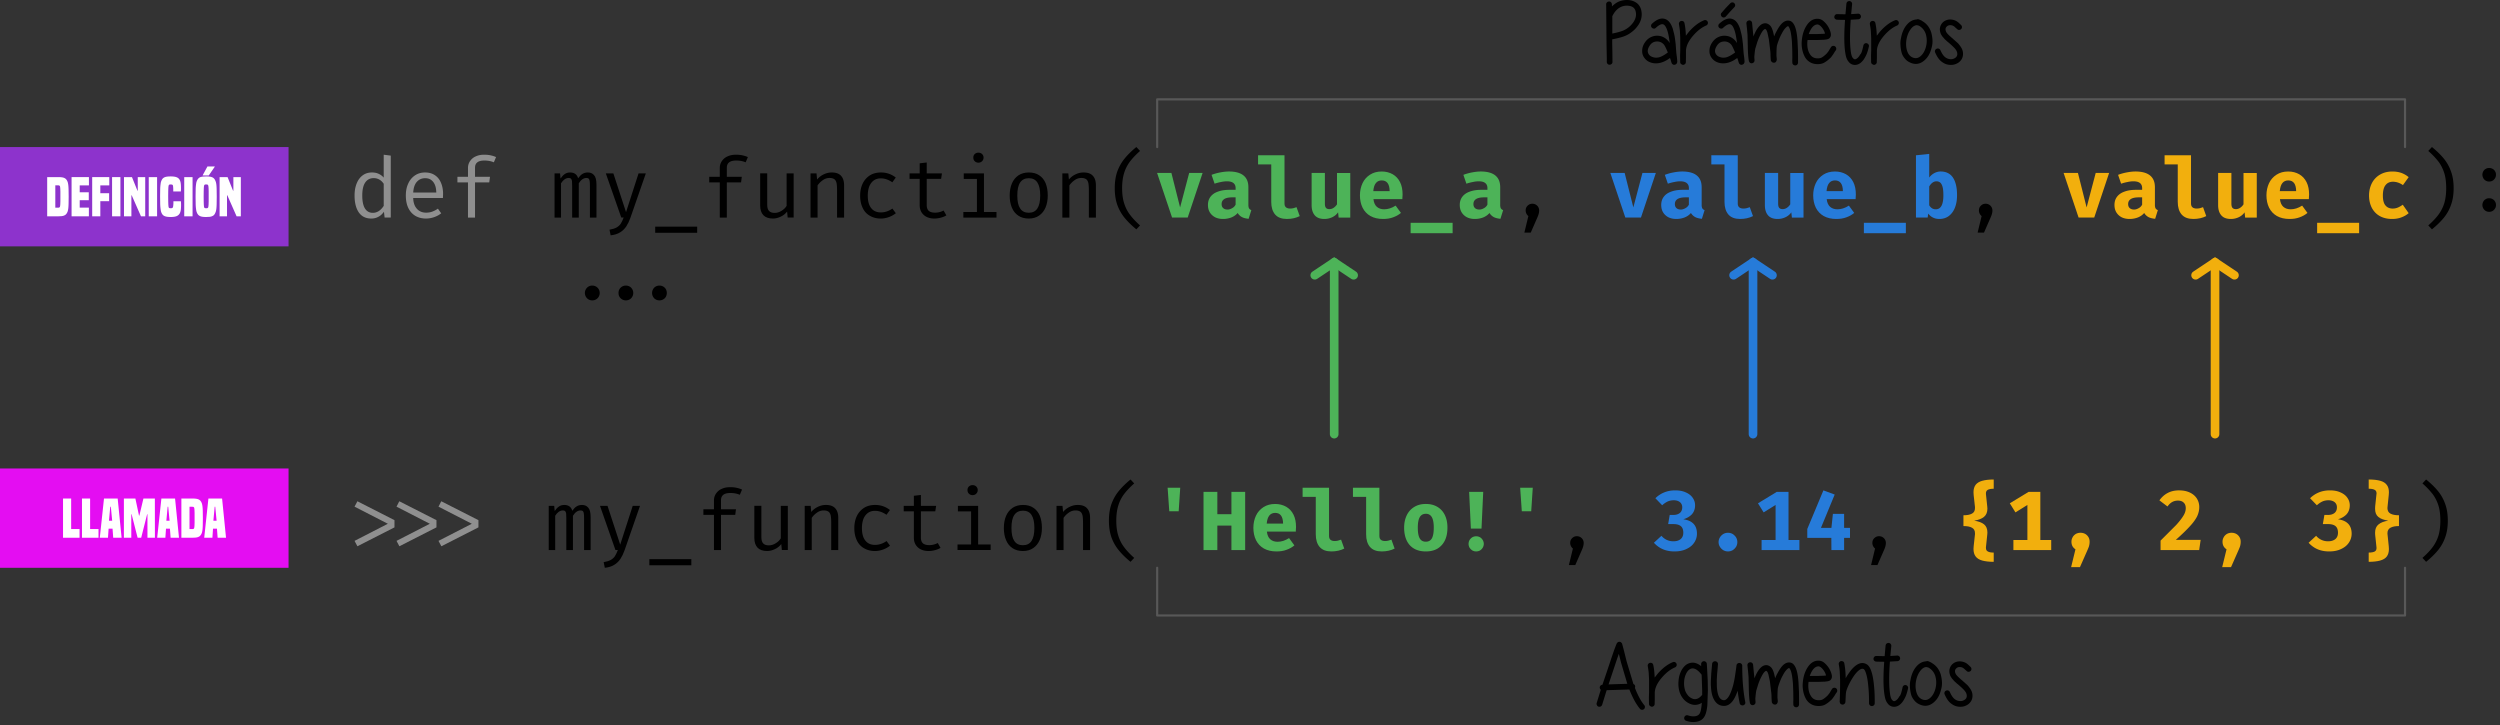 <svg xmlns="http://www.w3.org/2000/svg" xmlns:xlink="http://www.w3.org/1999/xlink" width="579" height="168" fill-rule="evenodd" stroke-linecap="round" stroke-miterlimit="10" xmlns:v="https://vecta.io/nano"><rect width="100%" height="100%" fill="#333333" stroke="none"/><style><![CDATA[.B{fill-rule:nonzero}.C{stroke-width:2}.D{stroke-linejoin:round}.E{stroke-miterlimit:1.5}]]></style><g fill="#8f8f8f" class="B"><path d="M88.868 35.832l1.63.208v14.348h-1.422l-.152-1.346c-.379.531-.815.929-1.308 1.175-.493.265-1.024.398-1.611.398-1.289 0-2.255-.474-2.919-1.44-.644-.948-.967-2.237-.967-3.886 0-1.042.152-1.952.474-2.767s.777-1.44 1.384-1.895 1.327-.682 2.161-.682c.569 0 1.099.095 1.535.303a3.19 3.19 0 0 1 1.194.891v-5.307zm-2.312 5.421c-.853 0-1.516.341-1.971 1.024-.455.663-.682 1.668-.682 3.014 0 1.327.208 2.312.625 2.995.417.663 1.024 1.005 1.82 1.005.967 0 1.82-.531 2.521-1.611v-5.118c-.284-.417-.607-.739-1.005-.967a2.59 2.59 0 0 0-1.308-.341zm9.142 4.606c.019.758.171 1.384.436 1.895.284.512.644.891 1.08 1.137s.929.36 1.478.36c.493 0 .967-.076 1.384-.227a5.77 5.77 0 0 0 1.346-.701l.758 1.08a5.31 5.31 0 0 1-1.649.891 5.73 5.73 0 0 1-1.857.322c-.986 0-1.82-.227-2.54-.663-.701-.436-1.232-1.061-1.611-1.876-.36-.796-.531-1.725-.531-2.786 0-1.042.171-1.952.55-2.767a4.41 4.41 0 0 1 1.554-1.895c.682-.455 1.459-.682 2.35-.682.872 0 1.611.19 2.237.607.625.398 1.099.967 1.422 1.725.341.758.512 1.649.512 2.672l-.038.91h-6.88zm2.767-4.587c-.777 0-1.422.284-1.914.834-.512.569-.777 1.384-.853 2.483h5.345c-.019-1.08-.265-1.895-.72-2.464s-1.061-.853-1.857-.853z"/><use xlink:href="#B"/></g><path d="M136.149 39.945c.588 0 1.061.19 1.422.607.379.398.569 1.137.569 2.218v7.619h-1.516v-7.354c0-.493-.019-.853-.057-1.099s-.095-.417-.208-.55c-.114-.114-.284-.171-.531-.171-.663 0-1.27.398-1.782 1.232v7.942h-1.535v-7.354l-.038-1.099c-.038-.246-.114-.417-.227-.55-.095-.114-.284-.171-.512-.171-.682 0-1.27.398-1.801 1.232v7.942h-1.497V40.154h1.27l.114 1.194c.303-.455.625-.796.986-1.042.341-.246.758-.36 1.232-.36.967 0 1.592.436 1.857 1.346.303-.436.625-.777.986-1.005s.777-.341 1.27-.341z" class="B"/><use xlink:href="#C" class="B"/><path d="M151.743 52.492h9.723v1.422h-9.723z" class="B"/><use xlink:href="#B" x="58.319" class="B"/><use xlink:href="#D" class="B"/><use xlink:href="#E" class="B"/><use xlink:href="#F" class="B"/><path d="M219.179 49.877c-.341.227-.777.398-1.27.531a5.9 5.9 0 0 1-1.478.208c-.72 0-1.327-.133-1.857-.398-.512-.265-.891-.625-1.175-1.099-.265-.455-.398-.986-.398-1.592v-6.103h-2.35v-1.27H213v-2.331l1.63-.19v2.521h3.525l-.19 1.27h-3.336v6.084c0 .569.152 1.024.455 1.308s.815.436 1.497.436 1.346-.171 1.952-.493l.644 1.118zm7.418-14.519c.341 0 .644.114.853.322a1.1 1.1 0 0 1 .341.815c0 .341-.114.625-.341.834-.208.227-.512.341-.853.341a1.16 1.16 0 0 1-.853-.341c-.228-.227-.322-.493-.322-.834 0-.322.095-.588.322-.815a1.22 1.22 0 0 1 .853-.322zm-3.393 4.795h4.682V49.1h2.9v1.289h-7.676V49.1h3.146v-7.657h-3.052v-1.289z" class="B"/><use xlink:href="#G" class="B"/><use xlink:href="#E" x="58.32" class="B"/><use xlink:href="#H" class="B"/><g fill="#4db358" class="B"><use xlink:href="#I"/><use xlink:href="#J"/><use xlink:href="#K"/><use xlink:href="#L"/><use xlink:href="#M"/><path d="M326.702 51.602h9.723v2.407h-9.723z"/><use xlink:href="#J" x="58.32"/></g><use xlink:href="#N" class="B"/><g fill="#267bd9" class="B"><use xlink:href="#I" x="104.973"/><use xlink:href="#J" x="104.977"/><use xlink:href="#K" x="104.975"/><use xlink:href="#L" x="104.973"/><use xlink:href="#M" x="104.974"/><path d="M431.675 51.602h9.723v2.407h-9.723zm15.132-10.482a3.56 3.56 0 0 1 1.175-1.024 3.05 3.05 0 0 1 1.459-.379c1.289 0 2.255.493 2.881 1.44.625.967.929 2.312.929 4.037 0 1.08-.152 2.028-.474 2.862s-.796 1.478-1.403 1.952c-.625.474-1.365.701-2.255.701-.512 0-.986-.095-1.44-.322a2.89 2.89 0 0 1-1.099-.929l-.133.929h-2.71V35.965l3.071-.322v5.478zm1.516 7.354c1.175 0 1.763-1.08 1.763-3.241 0-.834-.057-1.478-.19-1.952s-.322-.815-.55-1.005c-.246-.19-.531-.284-.872-.284-.625 0-1.194.398-1.668 1.194v4.359c.19.303.417.55.663.701a1.6 1.6 0 0 0 .853.227z"/></g><use xlink:href="#N" x="104.974" class="B"/><g fill="#f2af0d" class="B"><use xlink:href="#I" x="209.95"/><use xlink:href="#J" x="209.951"/><use xlink:href="#K" x="209.949"/><use xlink:href="#L" x="209.947"/><use xlink:href="#M" x="209.947"/><path d="M536.649 51.602h9.723v2.407h-9.723zm17.539-3.298c.379 0 .758-.076 1.137-.227.36-.152.758-.379 1.156-.663l1.365 1.952c-.474.417-1.042.739-1.706.986-.644.246-1.365.36-2.123.36-1.099 0-2.047-.227-2.843-.663-.815-.455-1.422-1.099-1.857-1.914-.417-.815-.644-1.763-.644-2.843 0-1.061.227-2.028.663-2.881a4.82 4.82 0 0 1 1.876-1.971c.815-.474 1.763-.72 2.862-.72.777 0 1.459.114 2.066.322.625.227 1.194.55 1.706.986l-1.327 1.839c-.739-.512-1.516-.777-2.312-.777-.739 0-1.308.265-1.706.777-.417.512-.625 1.308-.625 2.426 0 1.08.208 1.857.625 2.312.398.474.967.701 1.687.701z"/></g><use xlink:href="#O" class="B"/><path d="M574.922 40.457a1.59 1.59 0 0 1 .208-.777 1.37 1.37 0 0 1 .569-.569 1.55 1.55 0 0 1 .796-.208c.284 0 .569.076.796.208a1.37 1.37 0 0 1 .569.569 1.41 1.41 0 0 1 .208.777c0 .284-.057.55-.208.796-.133.246-.322.436-.569.588-.227.133-.512.208-.796.208a1.56 1.56 0 0 1-.796-.208c-.246-.152-.436-.341-.569-.588a1.66 1.66 0 0 1-.208-.796zm0 7.013a1.59 1.59 0 0 1 .208-.777 1.37 1.37 0 0 1 .569-.569c.227-.152.493-.208.796-.208.284 0 .55.057.796.208a1.37 1.37 0 0 1 .569.569 1.41 1.41 0 0 1 .208.777c0 .303-.057.569-.208.796-.133.246-.322.436-.569.588-.227.133-.512.208-.796.208a1.56 1.56 0 0 1-.796-.208c-.246-.152-.436-.341-.569-.588a1.55 1.55 0 0 1-.208-.796zm-431.67 20.375a1.68 1.68 0 0 1 .208-.853 1.65 1.65 0 0 1 .625-.625c.246-.152.55-.227.853-.227a1.78 1.78 0 0 1 .891.227c.265.152.455.36.607.625a1.69 1.69 0 0 1 .227.853 1.71 1.71 0 0 1-.227.872 1.6 1.6 0 0 1-.607.625 1.78 1.78 0 0 1-.891.227c-.303 0-.607-.076-.853-.227a1.65 1.65 0 0 1-.625-.625c-.152-.265-.208-.55-.208-.872zm7.771 0a1.69 1.69 0 0 1 .227-.853 1.48 1.48 0 0 1 .607-.625 1.71 1.71 0 0 1 .872-.227 1.71 1.71 0 0 1 .872.227 1.65 1.65 0 0 1 .625.625 1.89 1.89 0 0 1 .208.853 1.91 1.91 0 0 1-.208.872 1.65 1.65 0 0 1-.625.625 1.71 1.71 0 0 1-.872.227 1.71 1.71 0 0 1-.872-.227 1.49 1.49 0 0 1-.607-.625 1.71 1.71 0 0 1-.227-.872zm-15.561 0a1.69 1.69 0 0 1 .227-.853 1.74 1.74 0 0 1 .607-.625 1.71 1.71 0 0 1 .872-.227 1.67 1.67 0 0 1 .872.227 1.65 1.65 0 0 1 .625.625 1.69 1.69 0 0 1 .227.853 1.71 1.71 0 0 1-.227.872 1.65 1.65 0 0 1-.625.625c-.246.152-.55.227-.872.227a1.71 1.71 0 0 1-.872-.227 1.76 1.76 0 0 1-.607-.625 1.71 1.71 0 0 1-.227-.872z" class="B"/><path d="M82.111 117.343l.663-1.251 8.586 4.378v1.668l-8.586 4.378-.663-1.251 7.714-3.961-7.714-3.961zm9.723 0l.644-1.251 8.605 4.378v1.668l-8.586 4.378-.663-1.251 7.714-3.961-7.714-3.961zm9.723 0l.644-1.251 8.605 4.378v1.668l-8.586 4.378-.663-1.251 7.714-3.961-7.714-3.961z" fill="#8f8f8f" class="B"/><path d="M134.798 116.945c.588 0 1.061.19 1.422.607.379.398.569 1.137.569 2.218v7.619h-1.516v-7.354c0-.493-.019-.853-.057-1.099s-.095-.417-.208-.55c-.114-.114-.284-.171-.531-.171-.663 0-1.27.398-1.782 1.232v7.942h-1.535v-7.354l-.038-1.099c-.038-.246-.114-.417-.227-.55-.095-.114-.284-.171-.512-.171-.682 0-1.27.398-1.801 1.232v7.942h-1.497v-10.235h1.27l.114 1.194c.303-.455.625-.796.986-1.042.341-.246.758-.36 1.232-.36.967 0 1.592.436 1.857 1.346.303-.436.625-.777.986-1.005s.777-.341 1.27-.341z" class="B"/><use xlink:href="#C" x="-1.351" y="77" class="B"/><path d="M150.392 129.492h9.723v1.422h-9.723zm18.696-16.66a6.93 6.93 0 0 1 1.459.133c.455.095.891.227 1.308.417l-.512 1.213c-.644-.284-1.384-.417-2.199-.417-1.44 0-2.161.55-2.161 1.687v2.085h3.469l-.171 1.289h-3.298v8.15h-1.63v-8.15h-2.445v-1.289h2.445v-2.047a2.75 2.75 0 0 1 .493-1.611 3 3 0 0 1 1.327-1.08c.569-.265 1.194-.379 1.914-.379z" class="B"/><use xlink:href="#D" x="-1.351" y="77" class="B"/><use xlink:href="#P" class="B"/><use xlink:href="#F" x="-1.351" y="77" class="B"/><path d="M217.828 126.877c-.341.227-.777.398-1.27.531a5.9 5.9 0 0 1-1.478.208c-.72 0-1.327-.133-1.857-.398-.512-.265-.891-.625-1.175-1.099-.265-.455-.398-.986-.398-1.592v-6.103h-2.35v-1.27h2.35v-2.331l1.63-.19v2.521h3.525l-.19 1.27h-3.336v6.084c0 .569.152 1.024.455 1.308s.815.436 1.497.436 1.346-.171 1.952-.493l.644 1.118zm7.418-14.519c.341 0 .644.114.853.322a1.1 1.1 0 0 1 .341.815c0 .341-.114.625-.341.834-.208.227-.512.341-.853.341a1.16 1.16 0 0 1-.853-.341c-.228-.227-.322-.493-.322-.834 0-.322.095-.588.322-.815a1.22 1.22 0 0 1 .853-.322zm-3.393 4.795h4.682v8.946h2.9v1.289h-7.676V126.1h3.146v-7.657h-3.052v-1.289z" class="B"/><use xlink:href="#G" x="-1.351" y="77" class="B"/><use xlink:href="#P" x="58.32" class="B"/><use xlink:href="#H" x="-1.351" y="77" class="B"/><g fill="#4db358" class="B"><path d="M272.982 118.405h-2.18l-.379-5.44h2.919l-.36 5.44zm15.398 8.984h-3.184v-5.667h-3.26v5.667h-3.203v-13.476h3.203v5.174h3.26v-5.174h3.184v13.476z"/><use xlink:href="#M" x="-24.68" y="77"/><use xlink:href="#K" x="10.314" y="77"/><use xlink:href="#K" x="21.977" y="77"/><path d="M330.222 116.718c1.042 0 1.933.227 2.691.682s1.327 1.08 1.725 1.914c.398.815.588 1.782.588 2.881 0 1.156-.19 2.142-.588 2.957-.398.834-.986 1.459-1.725 1.914-.758.436-1.649.644-2.691.644-1.061 0-1.952-.208-2.71-.644s-1.327-1.061-1.725-1.895c-.379-.815-.588-1.801-.588-2.957 0-1.099.208-2.047.607-2.881.398-.815.967-1.459 1.725-1.914.758-.474 1.649-.701 2.691-.701zm0 2.274c-.625 0-1.099.265-1.403.777s-.455 1.327-.455 2.445c0 1.137.152 1.971.455 2.483s.758.758 1.403.758c.625 0 1.099-.246 1.403-.777.284-.512.436-1.346.436-2.483 0-1.099-.152-1.914-.455-2.426a1.5 1.5 0 0 0-1.384-.777zm10.033-5.08h3.26l-.398 8.51h-2.464l-.398-8.51zm1.63 10.292a1.83 1.83 0 0 1 .891.227 1.85 1.85 0 0 1 .625.644 1.79 1.79 0 0 1 .246.891 1.78 1.78 0 0 1-.246.872 1.85 1.85 0 0 1-.625.644 1.83 1.83 0 0 1-.891.227 1.78 1.78 0 0 1-.891-.227 2.09 2.09 0 0 1-.644-.644 1.76 1.76 0 0 1-.227-.872 1.78 1.78 0 0 1 .227-.891 2.09 2.09 0 0 1 .644-.644 1.78 1.78 0 0 1 .891-.227zm12.744-5.799h-2.18l-.379-5.44h2.919l-.36 5.44z"/></g><use xlink:href="#N" x="10.313" y="77" class="B"/><g fill="#267bd9" class="B"><use xlink:href="#Q"/><path d="M398.026 125.55a2.03 2.03 0 0 1 .303-1.08c.19-.322.455-.588.796-.796a2.09 2.09 0 0 1 1.08-.284 2.19 2.19 0 0 1 1.08.284c.322.208.588.474.796.796a2.19 2.19 0 0 1 .284 1.08 2.09 2.09 0 0 1-.284 1.08c-.208.322-.474.588-.796.796a2.19 2.19 0 0 1-1.08.284 2.09 2.09 0 0 1-1.08-.284c-.341-.208-.607-.474-.796-.796-.208-.322-.303-.682-.303-1.08z"/><use xlink:href="#R"/><path d="M427.095 122.252h1.365v2.312h-1.365v2.824h-2.938l-.019-2.824h-5.572v-2.047l3.734-8.946 2.616.967-3.184 7.714h2.426l.341-3.241h2.597v3.241z"/></g><use xlink:href="#N" x="80.296" y="77" class="B"/><g fill="#f2af0d" class="B"><path d="M461.744 113.192c-.625 0-1.099.095-1.403.265-.303.19-.436.512-.398.967l.303 2.881.038.474c0 .853-.265 1.497-.796 1.933s-1.289.72-2.274.872c1.024.152 1.782.436 2.293.853s.777 1.042.777 1.914c0 .152-.019.322-.038.512l-.303 2.881v.152c0 .417.152.682.455.834.303.171.758.246 1.346.246v2.142c-1.099 0-1.99-.114-2.672-.303s-1.194-.512-1.516-.948c-.322-.417-.493-1.005-.493-1.725 0-.133.019-.341.038-.625l.303-2.767v-.265c0-.588-.227-1.024-.701-1.27-.474-.265-1.118-.379-1.971-.379v-2.502c.834 0 1.497-.114 1.971-.379.474-.246.701-.682.701-1.27v-.265l-.303-2.748-.038-.663c0-.72.171-1.289.493-1.725.322-.417.834-.739 1.516-.929s1.573-.303 2.672-.303v2.142z"/><use xlink:href="#R" x="58.321"/><use xlink:href="#S"/><path d="M504.705 113.571c.986 0 1.82.19 2.521.531s1.232.815 1.592 1.403a3.62 3.62 0 0 1 .531 1.933c0 .739-.171 1.44-.493 2.142-.341.682-.891 1.459-1.668 2.293-.777.853-1.857 1.914-3.279 3.165h5.762l-.341 2.35h-8.946v-2.18l3.582-3.582c.796-.872 1.365-1.611 1.725-2.218.36-.588.531-1.156.531-1.706s-.152-.986-.474-1.289c-.322-.322-.758-.474-1.327-.474-.512 0-.948.114-1.327.322s-.758.55-1.099 1.042l-1.876-1.422c.531-.739 1.156-1.308 1.914-1.706.739-.398 1.63-.607 2.672-.607z"/><use xlink:href="#S" x="34.989"/><use xlink:href="#Q" x="151.626"/><path d="M548.591 111.05c1.099 0 2.009.114 2.691.303s1.175.512 1.497.948c.341.417.493 1.005.493 1.725 0 .133-.019.341-.038.625l-.284 2.767c-.019.057-.019.152-.019.265 0 .588.246 1.024.701 1.27.474.265 1.137.379 1.971.379v2.502c-.834 0-1.478.114-1.952.379-.474.246-.72.682-.72 1.27 0 .114 0 .208.019.265l.284 2.748.038.663c0 .72-.171 1.289-.493 1.725s-.834.739-1.516.929c-.663.19-1.573.303-2.672.303v-2.142c.644 0 1.118-.095 1.422-.265.303-.19.436-.512.379-.967l-.303-2.881c-.019-.171-.019-.322-.019-.474 0-.872.265-1.516.796-1.933.531-.436 1.27-.72 2.255-.872-1.024-.152-1.782-.436-2.293-.853s-.758-1.042-.758-1.914l.019-.512.303-2.881c.019-.038.019-.095.019-.152 0-.417-.152-.682-.455-.834-.303-.171-.758-.246-1.365-.246v-2.142z"/></g><use xlink:href="#O" x="-1.351" y="77" class="B"/><g fill="none"><g stroke="#4db358" class="C"><path d="M304.5 63.749l4.5-3 4.5 3"/><path d="M309 100.547V60.749" class="D E"/></g><g stroke="#267bd9" class="C"><path d="M401.5 63.749l4.5-3 4.5 3"/><path d="M406 100.547V60.749" class="D E"/></g><g stroke="#f2af0d" class="C"><path d="M508.5 63.749l4.5-3 4.5 3"/><path d="M513 100.547V60.749" class="D E"/></g><path d="M268.002 131.5v11.047h289.001V131.5M268.002 34.059V23.012h289.001v11.047" stroke="#585858" stroke-width=".5" class="D E"/></g><g class="B"><path d="M372.543 158.507l4.34-.14-1.44-4.88-.52-2.06-.44 1.26-1.94 5.82zm-.44 1.34l-1.04 3.36c-.06.18-.16.3-.32.4a.72.72 0 0 1-.5.06.61.61 0 0 1-.38-.32.63.63 0 0 1-.08-.5l.96-3.1c-.14-.12-.22-.28-.24-.46s.04-.34.16-.48.28-.2.46-.22l.68-2 .78-2.32.66-1.98.62-1.8.38-1 .14-.34c.02-.06.04-.1.06-.12.02-.04.04-.08.06-.1a.34.34 0 0 1 .12-.12c.14-.14.32-.18.52-.16.16.02.3.1.4.24.04.02.06.06.08.1s.04.08.06.1c.02.04.02.1.04.16l.1.36.3 1.14.6 2.42 1.58 5.26c.26.1.4.3.4.6a.64.64 0 0 1-.06.28c.68 1.74 1.4 3.08 2.16 4 .12.14.18.3.16.48a.77.77 0 0 1-.22.46c-.14.1-.32.16-.5.14a.61.61 0 0 1-.44-.24c-.86-1.04-1.68-2.52-2.44-4.46l-5.26.16zm9.82.46v-2.06-.76l-.04-.86c-.02-.18-.02-.44-.04-.74s-.06-.58-.1-.84l-.12-.76a.64.64 0 0 1 .1-.5.69.69 0 0 1 .42-.28c.16-.02.34 0 .5.1a.63.63 0 0 1 .26.44c.18.82.28 1.78.32 2.88l.7-.9c1.1-1.26 2.26-2.16 3.48-2.66a.67.67 0 0 1 .52-.02c.16.08.28.2.36.36.06.18.06.34 0 .5-.08.18-.2.3-.36.36-1.04.44-2.04 1.22-3 2.32-1.02 1.18-1.56 2.26-1.66 3.28-.02.06-.02.12-.02.18v1.72l-.02.68v.3.04c-.02.02-.02.06-.02.08l-.04.12a.56.56 0 0 1-.32.32c-.14.08-.26.1-.38.06-.14-.06-.22-.1-.28-.14a.54.54 0 0 1-.16-.14c-.04-.06-.08-.12-.1-.2 0-.02 0-.06-.02-.1v-.14l-.02-1.42.04-1.22zm13.38-6.54l.08 1.44.12 2.34.04 2.3-.12 3.48c-.12 1.2-.34 2.06-.66 2.6-.42.74-1.12 1.16-2.08 1.26-.7.1-1.42 0-2.18-.26a.61.61 0 0 1-.38-.32c-.08-.18-.1-.34-.02-.52.06-.18.16-.3.34-.38.16-.08.32-.08.5-.02.56.18 1.08.26 1.58.2.54-.06.9-.28 1.12-.64s.36-1.04.46-2.04l.04-.44c-.94.58-1.88.64-2.86.18-.66-.3-1.18-.74-1.6-1.32a4.7 4.7 0 0 1-.82-1.86c-.14-.66-.18-1.32-.12-1.98.04-.66.16-1.26.38-1.84a4.61 4.61 0 0 1 .94-1.58 2.66 2.66 0 0 1 1.44-.84c.82-.18 1.66.08 2.5.76-.02-.18-.02-.34-.02-.48 0-.18.06-.32.18-.46s.28-.2.46-.22c.18 0 .32.06.46.18s.2.28.22.46zm-1.22 2.48c-.86-1.1-1.62-1.56-2.32-1.42-.26.06-.52.22-.78.48-.26.28-.46.64-.64 1.1-.18.48-.28.98-.3 1.52a5.05 5.05 0 0 0 .12 1.56 3.26 3.26 0 0 0 .6 1.34c.28.42.64.72 1.08.92.78.38 1.54.14 2.26-.68a.53.53 0 0 1 .12-.1v-1.1l-.12-3.58c0-.02 0-.02-.02-.04zm3.8-2.38c-.02.14-.04.46-.08.96l-.12 1.26-.08 1.42.02 1.48c.06 1.04.22 1.84.5 2.38.28.52.66.78 1.14.8.28 0 .56-.16.84-.5.3-.34.58-.86.84-1.56.36-.9.66-2.08.88-3.52l.24-1.62.08-.62c.02-.1.02-.16.02-.2 0-.02 0-.06.02-.08v-.04l.04-.12c.02-.06.06-.1.1-.14a.65.65 0 0 1 .56-.22c.22.02.4.12.52.3.02.06.06.12.08.18.02.04.02.08.02.12v.06c0 3.22.24 6 .7 8.38.04.18.02.34-.08.48-.1.16-.26.26-.44.3-.18.02-.36-.02-.5-.1-.16-.12-.26-.26-.28-.44-.2-.94-.36-1.9-.46-2.88-.06.22-.14.42-.22.62-.32.82-.68 1.48-1.06 1.94-.56.66-1.2 1-1.94.98-1.02-.02-1.78-.54-2.3-1.54-.38-.7-.6-1.66-.66-2.88-.04-.4-.04-.92-.02-1.58l.08-1.52.12-1.3.08-.92a.65.65 0 0 1 .24-.44.66.66 0 0 1 .5-.16c.18.02.32.08.46.22a.66.66 0 0 1 .16.5z"/><use xlink:href="#T"/><use xlink:href="#U"/><path d="M427.463 157.087c.22-.42.46-.8.72-1.16.58-.86 1.18-1.5 1.78-1.9.84-.56 1.62-.62 2.36-.18.48.28.86.88 1.14 1.82.22.68.38 1.54.5 2.6.18 1.54.24 3.08.22 4.62 0 .18-.06.32-.2.46-.14.12-.3.18-.46.18a.58.58 0 0 1-.46-.2.65.65 0 0 1-.2-.48 33.54 33.54 0 0 0-.22-4.42c-.1-1-.26-1.78-.44-2.36-.18-.62-.38-.98-.56-1.1-.26-.14-.58-.1-.96.16-.44.3-.92.82-1.42 1.56-.44.66-.82 1.34-1.16 2.06-.34.74-.52 1.28-.56 1.62-.04.24-.06.58-.08 1.02l-.06 1.14c0 .02 0 .06-.02.08v.04c0 .06-.02.1-.04.16-.04.06-.08.12-.14.18-.18.18-.38.24-.62.18-.18-.04-.32-.14-.42-.3l-.06-.16-.02-.14c-.02-.02-.02-.04-.02-.08s0-.14.02-.28l.02-.72.04-1.12.02-1.32v-.86-.92c-.02-.16-.02-.44-.04-.82l-.04-.92-.08-.78-.14-.86a.64.64 0 0 1 .1-.5.69.69 0 0 1 .42-.28c.16-.02.34.02.5.1a.63.63 0 0 1 .26.44c.18.9.3 2.06.32 3.44z"/><use xlink:href="#V"/><use xlink:href="#W"/><use xlink:href="#X"/><path d="M373.389 9.11v.9l.04 2.14.02 2.2a.58.58 0 0 1-.2.46c-.14.12-.3.18-.48.18a.58.58 0 0 1-.46-.2c-.12-.14-.18-.3-.18-.48.02-.46 0-1.16-.02-2.12l-.04-2.18-.08-8.96c-.02-.18.04-.34.16-.48s.28-.2.46-.22.34.04.48.16.2.28.22.46a4.52 4.52 0 0 1 .02.52c.3-.3.62-.56.98-.8.44-.28.94-.48 1.52-.6.56-.1 1.12-.12 1.66-.04.6.1 1.14.32 1.6.66.46.36.8.86.98 1.48.18.7.2 1.38.06 2a4.53 4.53 0 0 1-.8 1.76c-.4.56-.84 1.02-1.34 1.4-.5.4-1.02.72-1.56.94-.64.28-1.66.56-3.04.82zm.02-1.34c1.12-.22 1.96-.46 2.5-.68.98-.42 1.78-1.08 2.38-1.94.58-.86.76-1.74.5-2.6-.18-.68-.68-1.08-1.5-1.2s-1.58.04-2.26.46c-.62.4-1.14 1-1.54 1.8-.02.04-.06.08-.08.1v4.06zm12.86 4.38c-.38-.9-.66-1.5-.86-1.76a2 2 0 0 0-1.7-.78c-.7.02-1.24.34-1.64.96-.54.82-.6 1.52-.14 2.1.2.26.48.44.88.56.36.14.8.16 1.28.08.58-.12 1.32-.5 2.18-1.16zm-3.66-6.66c1.14-1.06 2.18-1.42 3.1-1.06.74.28 1.3 1.02 1.7 2.2l.3 1.16c.1.42.18.86.24 1.32l.14 1.16.08 1.12.06.76c0 .02.04.4.14 1.1l.06.62c.02.24.04.42.02.52l-.06.18c-.06.18-.18.3-.34.36-.26.14-.52.1-.74-.1a.72.72 0 0 1-.14-.2c-.04-.08-.08-.2-.12-.34l-.08-.28c-.02-.1-.04-.16-.06-.18l-.14-.4c-.86.64-1.68 1.02-2.44 1.16-.72.14-1.38.1-1.98-.1-.62-.2-1.1-.54-1.46-1.02a2.53 2.53 0 0 1-.56-1.7c0-.66.2-1.3.62-1.92.42-.64.98-1.1 1.66-1.36s1.38-.28 2.08-.1c.68.2 1.28.6 1.76 1.2.08.1.16.24.26.38-.14-1.22-.32-2.18-.56-2.9-.26-.8-.58-1.28-.92-1.42-.4-.16-.98.1-1.74.8-.14.14-.3.2-.46.18-.18-.02-.34-.08-.46-.22-.14-.14-.2-.3-.18-.48s.08-.32.22-.44zm6.54 6.16V9.59v-.76l-.04-.86c-.02-.18-.02-.44-.04-.74s-.06-.58-.1-.84l-.12-.76a.64.64 0 0 1 .1-.5.69.69 0 0 1 .42-.28c.16-.02.34 0 .5.1a.63.63 0 0 1 .26.44c.18.82.28 1.78.32 2.88l.7-.9c1.1-1.26 2.26-2.16 3.48-2.66a.67.67 0 0 1 .52-.02c.16.08.28.2.36.36.06.18.06.34 0 .5-.08.18-.2.3-.36.36-1.04.44-2.04 1.22-3 2.32-1.02 1.18-1.56 2.26-1.66 3.28-.02.06-.02.12-.02.18v1.72l-.02.68v.3.04c-.02.02-.02.06-.02.08l-.04.12a.56.56 0 0 1-.32.32c-.14.08-.26.1-.38.06-.14-.06-.22-.1-.28-.14a.54.54 0 0 1-.16-.14c-.04-.06-.08-.12-.1-.2 0-.02 0-.06-.02-.1v-.14l-.02-1.42.04-1.22zm12.7.5c-.38-.9-.66-1.5-.86-1.76a2 2 0 0 0-1.7-.78c-.7.02-1.24.34-1.64.96-.54.82-.6 1.52-.14 2.1.2.26.48.44.88.56.36.14.8.16 1.28.08.58-.12 1.32-.5 2.18-1.16zm-3.66-6.66c1.14-1.06 2.18-1.42 3.1-1.06.74.28 1.3 1.02 1.7 2.2l.3 1.16c.1.42.18.86.24 1.32l.14 1.16.08 1.12.06.76c0 .02.04.4.14 1.1l.06.62c.02.24.04.42.02.52l-.06.18c-.06.18-.18.3-.34.36-.26.14-.52.1-.74-.1a.72.72 0 0 1-.14-.2c-.04-.08-.08-.2-.12-.34l-.08-.28c-.02-.1-.04-.16-.06-.18l-.14-.4c-.86.64-1.68 1.02-2.44 1.16-.72.14-1.38.1-1.98-.1-.62-.2-1.1-.54-1.46-1.02a2.53 2.53 0 0 1-.56-1.7c0-.66.2-1.3.62-1.92.42-.64.98-1.1 1.66-1.36s1.38-.28 2.08-.1c.7.2 1.28.6 1.76 1.2.08.1.16.24.26.38-.14-1.22-.32-2.18-.56-2.9-.26-.8-.58-1.28-.92-1.42-.4-.16-.98.1-1.74.8-.14.14-.3.2-.46.18-.18-.02-.34-.08-.46-.22-.14-.14-.2-.3-.18-.48s.08-.32.22-.44zm.54-2.54l.96-1.1 1.08-1.12c.14-.12.3-.18.48-.18.18.02.32.08.44.22s.18.28.18.46c-.02.18-.08.34-.22.46l-.96 1.02-1 1.12c-.12.14-.28.2-.44.22-.18.02-.34-.04-.48-.18-.14-.12-.2-.28-.22-.46s.04-.32.18-.46z"/><use xlink:href="#T" x="-0.234" y="-148.657"/><use xlink:href="#U" x="-0.234" y="-148.657"/><use xlink:href="#V" x="-9.074" y="-148.657"/><path d="M433.369 11.65V9.59v-.76l-.04-.86c-.02-.18-.02-.44-.04-.74s-.06-.58-.1-.84l-.12-.76c-.04-.18 0-.34.1-.5a.69.69 0 0 1 .42-.28c.16-.02.34 0 .5.1a.63.63 0 0 1 .26.44c.18.82.28 1.78.32 2.88l.7-.9c1.1-1.26 2.26-2.16 3.48-2.66a.67.67 0 0 1 .52-.02c.16.08.28.2.36.36.06.18.06.34 0 .5-.08.18-.2.3-.36.36-1.04.44-2.04 1.22-3 2.32-1.02 1.18-1.56 2.26-1.66 3.28-.02.06-.02.12-.02.18v1.72l-.02.68v.3.04c-.02.02-.02.06-.02.08l-.04.12a.56.56 0 0 1-.32.32c-.14.08-.26.1-.38.06-.14-.06-.22-.1-.28-.14s-.12-.08-.16-.14-.08-.12-.1-.2c0-.02 0-.06-.02-.1v-.14l-.02-1.42.04-1.22z"/><use xlink:href="#W" x="-2.194" y="-148.657"/><use xlink:href="#X" x="-2.194" y="-148.657"/></g><g transform="matrix(.705 0 0 1 -393.537 -411.941)"><path d="M558 446h95v23h-95z" fill="#8d33cc"/><g fill="#fff" class="B"><use xlink:href="#Y"/><path d="M581.721 462.042v-9.084h5.7v1.92h-3.029v1.596h2.978v1.836h-2.978v1.716h3.012v2.016h-5.683zm6.772 0v-9.084h5.615v1.92h-2.944v1.812h2.893v1.848h-2.893v3.504h-2.671zm6.534-9.084h2.739v9.084h-2.739z"/><use xlink:href="#Z"/><path d="M607.074 452.958h2.739v9.084h-2.739zm10.566 5.604a7.03 7.03 0 0 1 .051.816c0 .48-.034.9-.102 1.248-.085.36-.238.66-.476.888s-.579.408-1.004.516c-.442.108-1.021.168-1.736.168-.851 0-1.497-.048-1.94-.168-.459-.108-.783-.3-1.004-.576-.119-.132-.204-.276-.289-.456s-.136-.408-.187-.708a8.47 8.47 0 0 1-.119-1.128l-.034-1.74.034-1.716c.017-.444.068-.804.119-1.08s.102-.504.187-.66.17-.312.289-.444c.221-.276.561-.456.987-.564s1.055-.156 1.872-.156c.732 0 1.31.048 1.753.144s.783.252 1.021.468.391.492.476.828c.085.348.119.756.119 1.236v.372c-.017.132-.017.276-.034.432h-2.501v-.6l-.034-.396-.034-.252-.051-.144c-.051-.156-.289-.228-.715-.228-.221 0-.374.012-.459.048-.102.036-.17.096-.204.18-.034.06-.051.144-.068.216-.017.084-.034.216-.051.384l-.034.72-.017 1.188.017 1.212.034.72.051.396c.017.084.034.168.068.228.034.084.102.132.204.168s.289.048.544.048c.34 0 .544-.072.613-.204.051-.084.085-.168.102-.252l.051-.3c.017-.108.017-.228.034-.372v-.48h2.467zm1.089-5.604h2.739v9.084h-2.739zm10.056 8.496c-.119.144-.238.264-.391.348-.153.096-.357.168-.579.228-.221.072-.493.108-.8.132l-1.072.036c-.834 0-1.463-.048-1.872-.168-.425-.108-.766-.3-.987-.576-.119-.132-.204-.288-.289-.456-.085-.156-.136-.384-.187-.66s-.102-.648-.119-1.104l-.034-1.74.034-1.74a7.64 7.64 0 0 1 .119-1.092c.051-.276.102-.504.187-.66a2.77 2.77 0 0 1 .289-.456 1.95 1.95 0 0 1 .408-.348 2.08 2.08 0 0 1 .561-.24 5.85 5.85 0 0 1 .817-.12l1.072-.036c.817 0 1.446.06 1.872.168s.749.3.97.576a2.77 2.77 0 0 1 .289.456c.085.156.153.384.204.66s.085.648.102 1.092l.034 1.74-.034 1.74c-.017.456-.051.828-.102 1.104s-.119.504-.204.66c-.085.168-.17.324-.289.456zm-2.178-1.5c.017-.06.051-.132.068-.216s.034-.216.051-.396l.034-.72v-1.176-1.212l-.034-.732-.051-.396c-.017-.084-.051-.156-.068-.216-.051-.084-.119-.144-.204-.18s-.238-.048-.459-.048-.374.012-.459.048c-.102.036-.17.096-.204.18a.73.73 0 0 0-.068.216c-.017.084-.034.216-.051.396l-.034.732-.017 1.212.017 1.176.034.72.051.396a.73.73 0 0 0 .068.216c.034.084.102.132.204.168.085.036.238.048.459.048s.374-.012.459-.048.153-.084.204-.168zm-1.804-7.38v-.06l1.548-2.016h2.399v.072l-1.957 2.004h-1.991z"/><use xlink:href="#Z" x="31.41"/></g></g><g transform="matrix(.705 0 0 1 -393.537 -337.5)"><path d="M558 446h95v23h-95z" fill="#e40df2"/><g fill="#fff" class="B"><path d="M578.914 462.042v-9.084h2.671v7.068h2.756v2.016h-5.428zm6.227 0v-9.084h2.671v7.068h2.756v2.016h-5.428z"/><use xlink:href="#a"/><path d="M606.648 462.042v-5.448h-.102l-1.957 5.448h-1.174l-1.974-5.448h-.102v5.448h-2.433v-9.084h3.777l1.191 3.948h.119l1.327-3.948h3.76l.017 9.084h-2.45z"/><use xlink:href="#a" x="18.853"/><use xlink:href="#Y" x="44.086"/><use xlink:href="#a" x="34.302"/></g></g><defs ><path id="B" d="M112.12 35.832c.531 0 1.024.038 1.459.133.455.095.891.227 1.308.417l-.512 1.213c-.644-.284-1.384-.417-2.199-.417-1.44 0-2.161.55-2.161 1.687v2.085h3.469l-.171 1.289h-3.298v8.15h-1.63v-8.15h-2.445V40.95h2.445v-2.047c0-.607.171-1.156.493-1.611a3 3 0 0 1 1.327-1.08c.569-.265 1.194-.379 1.914-.379z"/><path id="C" d="M145.993 50.464c-.265.758-.588 1.422-.948 1.971-.379.569-.853 1.024-1.44 1.384-.607.379-1.327.588-2.18.682l-.265-1.308c.682-.114 1.232-.284 1.649-.512.417-.246.739-.531.967-.891s.455-.834.663-1.403h-.55l-3.582-10.235h1.744l2.938 8.984 2.9-8.984h1.687l-3.582 10.311z"/><path id="D" d="M177.687 47.413c0 .663.133 1.137.417 1.44s.72.455 1.308.455c.531 0 1.061-.152 1.573-.474.512-.303.91-.682 1.194-1.156v-7.525h1.63v10.235h-1.384l-.133-1.384c-.398.512-.891.91-1.478 1.175-.588.284-1.194.436-1.801.436-.986 0-1.725-.265-2.218-.777-.493-.531-.739-1.27-.739-2.237v-7.449h1.63v7.259z"/><path id="E" d="M187.72 50.389V40.154h1.384l.133 1.422c.417-.512.929-.91 1.535-1.194.625-.303 1.232-.436 1.857-.436.967 0 1.687.246 2.161.777.474.512.701 1.251.701 2.237v7.43h-1.63v-6.236c0-.758-.038-1.346-.114-1.744-.095-.398-.246-.701-.493-.891-.265-.19-.625-.303-1.137-.303a2.63 2.63 0 0 0-1.554.512c-.493.341-.891.739-1.213 1.213v7.449h-1.63z"/><path id="F" d="M204.009 49.195c.91 0 1.801-.284 2.672-.891l.796 1.08c-.455.36-.986.663-1.611.891-.644.227-1.251.341-1.857.341-1.005 0-1.857-.227-2.578-.663-.739-.417-1.289-1.042-1.649-1.839-.379-.796-.569-1.725-.569-2.805 0-1.024.19-1.952.569-2.767a4.67 4.67 0 0 1 1.668-1.914c.72-.455 1.592-.682 2.578-.682 1.308 0 2.445.398 3.431 1.175l-.796 1.099c-.891-.607-1.763-.91-2.654-.91-.607 0-1.118.133-1.573.436s-.815.758-1.08 1.346c-.246.607-.379 1.346-.379 2.218 0 1.308.284 2.293.834 2.938.531.644 1.27.948 2.199.948z"/><path id="G" d="M238.28 39.945c.948 0 1.744.208 2.388.644.663.436 1.156 1.042 1.497 1.839.322.796.493 1.744.493 2.843 0 1.042-.171 1.99-.512 2.786s-.834 1.422-1.497 1.876-1.459.682-2.388.682c-.948 0-1.763-.227-2.407-.663-.663-.436-1.156-1.042-1.497-1.857-.341-.796-.512-1.725-.512-2.805 0-1.061.171-2.009.512-2.805s.853-1.422 1.516-1.876c.663-.436 1.459-.663 2.407-.663zm0 1.327c-.891 0-1.554.322-2.009.986s-.663 1.668-.663 3.033c0 1.346.208 2.331.663 2.995.436.663 1.099.986 1.99.986s1.554-.322 1.99-.986.663-1.668.663-3.014-.227-2.35-.663-3.014-1.099-.986-1.971-.986z"/><path id="H" d="M259.883 43.584c0 1.327.152 2.483.455 3.45.303.986.739 1.876 1.346 2.672.588.796 1.365 1.63 2.35 2.502l-.853.91c-1.137-.929-2.047-1.839-2.767-2.729a10.06 10.06 0 0 1-1.668-2.995c-.379-1.099-.569-2.369-.569-3.81s.19-2.71.569-3.81c.398-1.099.948-2.104 1.668-2.995s1.63-1.801 2.767-2.729l.853.91c-.986.872-1.782 1.725-2.369 2.502-.588.796-1.042 1.687-1.327 2.654-.303.986-.455 2.142-.455 3.469z"/><path id="I" d="M275.414 40.059h3.108l-3.45 10.33h-3.62l-3.469-10.33h3.317l2.009 7.98 2.104-7.98z"/><path id="J" d="M289.124 47.413c0 .379.057.663.152.834.114.19.284.322.531.417l-.625 2.009c-.625-.057-1.156-.19-1.554-.398a2.63 2.63 0 0 1-.986-.948c-.379.455-.872.796-1.478 1.042-.607.227-1.232.341-1.914.341-.701 0-1.308-.133-1.839-.398a3.15 3.15 0 0 1-1.232-1.156c-.284-.493-.417-1.042-.417-1.687 0-.739.19-1.365.588-1.895s.967-.929 1.725-1.194c.758-.284 1.649-.417 2.71-.417h1.384v-.379c0-1.061-.682-1.592-2.028-1.592-.341 0-.777.038-1.308.152a11.44 11.44 0 0 0-1.535.398l-.701-2.047c.644-.246 1.327-.436 2.047-.569s1.384-.208 1.971-.208c1.516 0 2.654.322 3.393.929.758.625 1.118 1.516 1.118 2.729v4.037zm-4.814 1.118c.341 0 .701-.114 1.061-.322.36-.19.625-.474.796-.815v-1.687h-.758c-.834 0-1.459.133-1.876.398-.398.265-.607.644-.607 1.156 0 .398.114.701.36.929s.588.341 1.024.341z"/><path id="K" d="M297.491 47.148c0 .398.114.682.341.872s.569.284.986.284c.474 0 .948-.114 1.459-.322l.739 2.066c-.853.436-1.857.663-2.976.663-1.213 0-2.123-.341-2.729-1.042-.588-.682-.891-1.668-.891-2.9v-8.7h-3.052v-2.104h6.122v11.183z"/><path id="L" d="M306.844 47.129c0 .493.076.815.265 1.024.171.19.436.284.777.284a1.78 1.78 0 0 0 .948-.284 2.64 2.64 0 0 0 .815-.834v-7.259h3.071v10.33h-2.691l-.133-1.213c-.341.493-.796.872-1.365 1.137s-1.156.398-1.801.398c-.986 0-1.725-.265-2.218-.834s-.739-1.346-.739-2.369v-7.449h3.071v7.07z"/><path id="M" d="M318.09 46.124c.095.815.36 1.403.796 1.782s1.005.569 1.687.569c.872 0 1.763-.284 2.654-.853l1.232 1.687c-.512.436-1.118.777-1.82 1.024-.701.265-1.459.379-2.312.379-1.156 0-2.123-.227-2.938-.682-.796-.455-1.403-1.099-1.82-1.933-.398-.815-.607-1.782-.607-2.862 0-1.024.208-1.952.588-2.786.398-.853.986-1.497 1.744-1.99s1.649-.739 2.71-.739c.967 0 1.82.227 2.559.644.72.417 1.289 1.024 1.687 1.82s.588 1.744.588 2.843c0 .417-.019.777-.057 1.099h-6.691zm1.914-4.34c-.569 0-1.024.208-1.346.607-.341.417-.531 1.042-.607 1.876h3.791c-.019-1.649-.625-2.483-1.839-2.483z"/><path id="N" d="M354.899 47.185c.284 0 .569.076.796.208.246.152.436.341.569.569a1.59 1.59 0 0 1 .208.777 3 3 0 0 1-.095.72c-.057.246-.152.512-.284.815l-1.573 3.601h-1.478l.929-3.829a1.68 1.68 0 0 1-.455-.569 1.63 1.63 0 0 1-.171-.739c0-.284.057-.531.19-.777a1.81 1.81 0 0 1 .569-.569c.227-.133.493-.208.796-.208z"/><path id="O" d="M566.538 43.584c0-1.327-.133-2.483-.436-3.469-.303-.967-.739-1.857-1.327-2.654-.607-.777-1.384-1.63-2.388-2.502l.853-.91c1.137.929 2.066 1.839 2.786 2.729s1.27 1.895 1.649 2.995c.398 1.099.588 2.369.588 3.81s-.19 2.71-.588 3.81a9.61 9.61 0 0 1-1.649 2.995c-.72.891-1.649 1.801-2.786 2.729l-.853-.91c.986-.872 1.782-1.706 2.369-2.502a8.86 8.86 0 0 0 1.346-2.672c.284-.967.436-2.123.436-3.45z"/><path id="P" d="M186.369 127.389v-10.235h1.384l.133 1.422c.417-.512.929-.91 1.535-1.194.625-.303 1.232-.436 1.857-.436.967 0 1.687.246 2.161.777.474.512.701 1.251.701 2.237v7.43h-1.63v-6.236c0-.758-.038-1.346-.114-1.744-.095-.398-.246-.701-.493-.891-.265-.19-.625-.303-1.137-.303a2.63 2.63 0 0 0-1.554.512c-.493.341-.891.739-1.213 1.213v7.449h-1.63z"/><path id="Q" d="M387.993 113.571c.948 0 1.763.152 2.445.474.701.303 1.232.72 1.592 1.251.36.512.55 1.099.55 1.725 0 .834-.246 1.516-.72 2.066-.493.531-1.156.929-2.028 1.175 2.123.284 3.184 1.403 3.184 3.336a3.71 3.71 0 0 1-.644 2.085c-.417.625-1.024 1.118-1.82 1.478-.777.379-1.706.55-2.748.55-1.005 0-1.895-.171-2.691-.512s-1.478-.853-2.066-1.497l1.744-1.611a3.53 3.53 0 0 0 2.805 1.27c.682 0 1.232-.171 1.649-.512.398-.341.607-.834.607-1.459 0-.701-.19-1.213-.569-1.535-.398-.322-.967-.474-1.706-.474h-1.232l.36-2.123h.872c.607 0 1.099-.152 1.478-.455.36-.303.55-.739.55-1.308 0-.493-.171-.891-.531-1.194-.36-.284-.834-.436-1.422-.436-.512 0-.986.095-1.422.284-.436.208-.853.493-1.27.872l-1.573-1.63c1.251-1.213 2.786-1.82 4.606-1.82z"/><path id="R" d="M414.219 113.912v11.145h2.521v2.331h-8.757v-2.331h3.241v-8.112l-2.767 1.725-1.308-2.104 4.359-2.654h2.71z"/><path id="S" d="M481.853 123.389a2.28 2.28 0 0 1 1.08.265c.322.19.569.436.758.758s.265.682.265 1.08a3.96 3.96 0 0 1-.152 1.042c-.114.341-.341.872-.682 1.63l-1.403 3.184h-2.047l1.005-4.132c-.303-.19-.531-.436-.701-.739-.152-.303-.227-.644-.227-1.005 0-.398.095-.739.284-1.061.171-.322.436-.569.739-.758a2.28 2.28 0 0 1 1.08-.265z"/><path id="T" d="M406.023 153.987l.12 1.3.14 1.38c.02.14.02.28.02.44l.48-1.04c.42-.82.86-1.38 1.32-1.7a1.65 1.65 0 0 1 1.06-.32c.38.04.74.22 1.06.56.24.26.44.68.62 1.28.1.34.18.74.28 1.2.18-.46.38-.88.6-1.26.38-.72.76-1.28 1.14-1.68.58-.58 1.16-.8 1.76-.7.38.06.72.3.98.7.2.28.36.66.5 1.12.22.74.36 1.7.44 2.9l.1 2.06.02 1.78v1.12c0 .18-.06.34-.18.48-.14.14-.28.2-.46.2s-.34-.06-.48-.18c-.14-.14-.2-.28-.2-.46-.02-.32-.02-.7 0-1.12l-.02-1.74-.08-2.04c-.1-1.14-.22-2.02-.4-2.64-.1-.34-.22-.58-.32-.74-.02-.06-.06-.08-.08-.1l-.06-.06c-.14-.02-.32.1-.58.36-.3.3-.6.74-.92 1.36-.28.5-.52 1.04-.72 1.6-.22.56-.34.98-.4 1.24-.06.38-.1 1.14-.1 2.24 0 .04 0 .12.02.26l.04.38c.02.18.02.3 0 .4-.02.08-.04.16-.08.24-.14.3-.38.42-.7.36-.18-.02-.32-.12-.44-.26-.02-.04-.06-.08-.1-.14l-.06-.2v-.14c-.02-.06-.02-.14-.02-.24-.02-.14-.02-.36-.04-.64v-.42l-.04-.56-.34-2.8-.32-1.5c-.12-.4-.22-.64-.32-.74s-.16-.14-.22-.16c-.04 0-.1.02-.18.08-.28.18-.58.6-.9 1.24a12.21 12.21 0 0 0-.76 1.78l-.44 1.44c-.1.5-.16 1.1-.22 1.82-.02.06 0 .26.02.58a2.26 2.26 0 0 1 .02.28v.1a.71.71 0 0 1-.04.2c-.08.2-.24.34-.46.4-.28.08-.5 0-.68-.24l-.12-.2v-.08c-.02-.02-.02-.04-.02-.06-.14-.76-.22-1.88-.24-3.36l-.06-2.6-.12-1.36-.14-1.28a.66.66 0 0 1 .16-.5c.12-.14.28-.2.46-.22s.34.04.48.16.2.26.22.44z"/><path id="U" d="M422.543 156.487c.08-.02.2-.02.36-.04-.06-.3-.18-.6-.38-.94-.22-.36-.44-.64-.7-.86s-.48-.32-.66-.32c-.56 0-1.06.36-1.5 1.08-.2.34-.38.72-.52 1.14h1.86l1.54-.06zm-3.68 1.44l-.04.34c-.08 1.14.08 2.06.5 2.78.4.74 1 1.1 1.78 1.12.42.02.76-.04 1.02-.18s.62-.4 1.04-.8c.1-.1.2-.2.3-.34l.28-.36.28-.48.26-.42c.1-.16.26-.26.44-.3.18-.02.34 0 .5.1.14.1.24.26.28.44.02.18 0 .36-.1.5a2.81 2.81 0 0 0-.26.36l-.32.52-.36.5c-.14.2-.28.36-.42.46-.5.48-.98.82-1.4 1.04s-.96.32-1.58.3c-.7-.02-1.28-.2-1.78-.54-.52-.34-.88-.78-1.14-1.32-.26-.52-.44-1.1-.54-1.68s-.14-1.2-.08-1.82c.1-1.32.44-2.46 1.02-3.42.7-1.16 1.58-1.74 2.62-1.72.52 0 1 .18 1.42.56s.78.8 1.08 1.3c.26.46.44.9.54 1.32.06.24.08.46.06.66a1.09 1.09 0 0 1-.4.72c-.14.1-.32.16-.58.22l-.64.08-1.62.06h-2.16z"/><path id="V" d="M434.603 151.927l1.88.04.22-2.46c.02-.18.1-.34.24-.46.14-.1.32-.16.5-.14a.65.65 0 0 1 .44.24c.1.14.16.3.14.48l-.22 2.3 1.56-.1c.18-.02.34.04.48.16s.2.26.22.44-.04.34-.16.48-.28.2-.46.22l-1.74.1c-.26 3.54-.22 6.16.1 7.9.1.44.22.76.38.94.16.2.3.3.44.32.16.02.36-.06.58-.24.22-.16.46-.44.68-.86.26-.16.5-.88.76-2.16.06-.18.16-.3.32-.4a.62.62 0 0 1 .5-.04c.18.06.3.18.4.34.08.16.08.32.02.5-.22 1.02-.5 1.8-.84 2.36-.3.58-.68 1.04-1.12 1.38-.46.32-.92.46-1.42.42a1.79 1.79 0 0 1-1.28-.72c-.36-.42-.58-.96-.7-1.62-.36-1.8-.4-4.5-.14-8.08a53.08 53.08 0 0 1-1.86-.04c-.18-.02-.32-.08-.46-.22a.55.55 0 0 1-.16-.46c.02-.18.08-.32.22-.46.14-.12.3-.18.48-.16z"/><path id="W" d="M446.623 154.607l-.3-.08c-.08-.02-.14-.04-.18-.04-.52.02-1 .34-1.44.94-.46.62-.78 1.38-.96 2.32-.16.94-.12 1.8.1 2.56.22.78.62 1.3 1.18 1.6.7.34 1.34.28 1.92-.2.62-.5 1.06-1.26 1.32-2.28.24-.98.22-1.92-.04-2.82a3.35 3.35 0 0 0-1.6-2zm.48-1.24a.48.48 0 0 1 .24.14c.56.32 1.02.72 1.4 1.22.36.52.62 1.04.76 1.58.14.56.24 1.14.26 1.74s-.06 1.16-.22 1.7c-.32 1.32-.92 2.32-1.78 3-1.02.82-2.14.94-3.34.32-.46-.22-.86-.56-1.18-1-.34-.42-.56-.88-.68-1.4a7.92 7.92 0 0 1-.22-1.58 5.13 5.13 0 0 1 .12-1.58c.2-1.14.58-2.1 1.16-2.88.7-.92 1.5-1.4 2.44-1.46h.02a.67.67 0 0 1 .52-.02c.18.06.34.14.5.22z"/><path id="X" d="M455.483 155.407c-.06-.06-.16-.14-.3-.26l-.26-.24c-.04-.04-.1-.1-.2-.16s-.18-.12-.24-.14-.14-.06-.24-.08c-.5-.1-.88-.02-1.18.28-.3.28-.36.64-.2 1.08.08.22.24.46.48.7.24.26.62.6 1.14 1.04l.24.22.9.8c.22.22.46.54.72.92.26.4.4.78.46 1.16.08.62-.02 1.16-.28 1.62-.28.46-.66.82-1.16 1.04-.44.22-.92.32-1.46.3s-1.04-.14-1.5-.4c-.5-.28-.9-.62-1.2-1.02-.3-.38-.56-.86-.82-1.44a.67.67 0 0 1-.02-.52c.06-.16.18-.28.36-.36.16-.08.32-.08.5-.02.16.06.28.18.36.34.22.48.42.86.64 1.14.22.3.48.54.82.72.26.14.56.22.88.24s.62-.04.88-.18c.54-.26.78-.68.68-1.26-.04-.3-.2-.62-.46-.94s-.66-.7-1.16-1.14c-.04-.04-.16-.14-.34-.3l-.4-.32-.36-.34a2.95 2.95 0 0 1-.36-.38l-.32-.36-.28-.42c-.08-.14-.14-.26-.18-.4-.16-.48-.2-.94-.1-1.36a2.29 2.29 0 0 1 .6-1.1c.3-.3.68-.5 1.1-.62.42-.1.86-.1 1.3 0 .18.04.34.1.5.16a2.39 2.39 0 0 1 .44.24l.34.26.32.3.24.24c.14.12.2.26.22.44s-.04.34-.16.48c-.14.14-.28.2-.46.22s-.34-.04-.48-.18z"/><path id="Y" d="M573.707 462.042v-9.084h3.59c.817 0 1.446.048 1.872.156s.766.3.987.564c.119.132.204.276.289.432.068.156.136.372.187.648s.085.624.102 1.056l.034 1.68-.034 1.68c-.017.444-.051.792-.102 1.068s-.119.492-.187.648c-.085.156-.17.3-.289.432a1.6 1.6 0 0 1-.408.336c-.153.096-.357.168-.579.228s-.493.096-.8.12l-1.072.036h-3.59zm3.522-2.004c.221 0 .374-.012.459-.048s.153-.084.204-.168c.017-.06.051-.12.068-.204.017-.072.034-.192.051-.36s.017-.396.034-.684v-1.116-1.14l-.034-.684-.051-.372c-.017-.084-.051-.144-.068-.204-.051-.06-.119-.108-.204-.144s-.238-.048-.459-.048h-.851v5.172h.851z"/><path id="Z" d="M604.521 462.042l-3.046-4.872h-.102v4.872h-2.433v-9.084h2.62l1.804 3.156h.102v-3.156h2.45v9.084h-1.395z"/><path id="a" d="M595.401 462.042l-.221-2.1h-1.293l-.204 2.1h-2.688l1.378-9.084h4.492l1.293 9.084h-2.756zm-.783-7.188h-.187l-.425 3.252h1.055l-.442-3.252z"/></defs></svg>